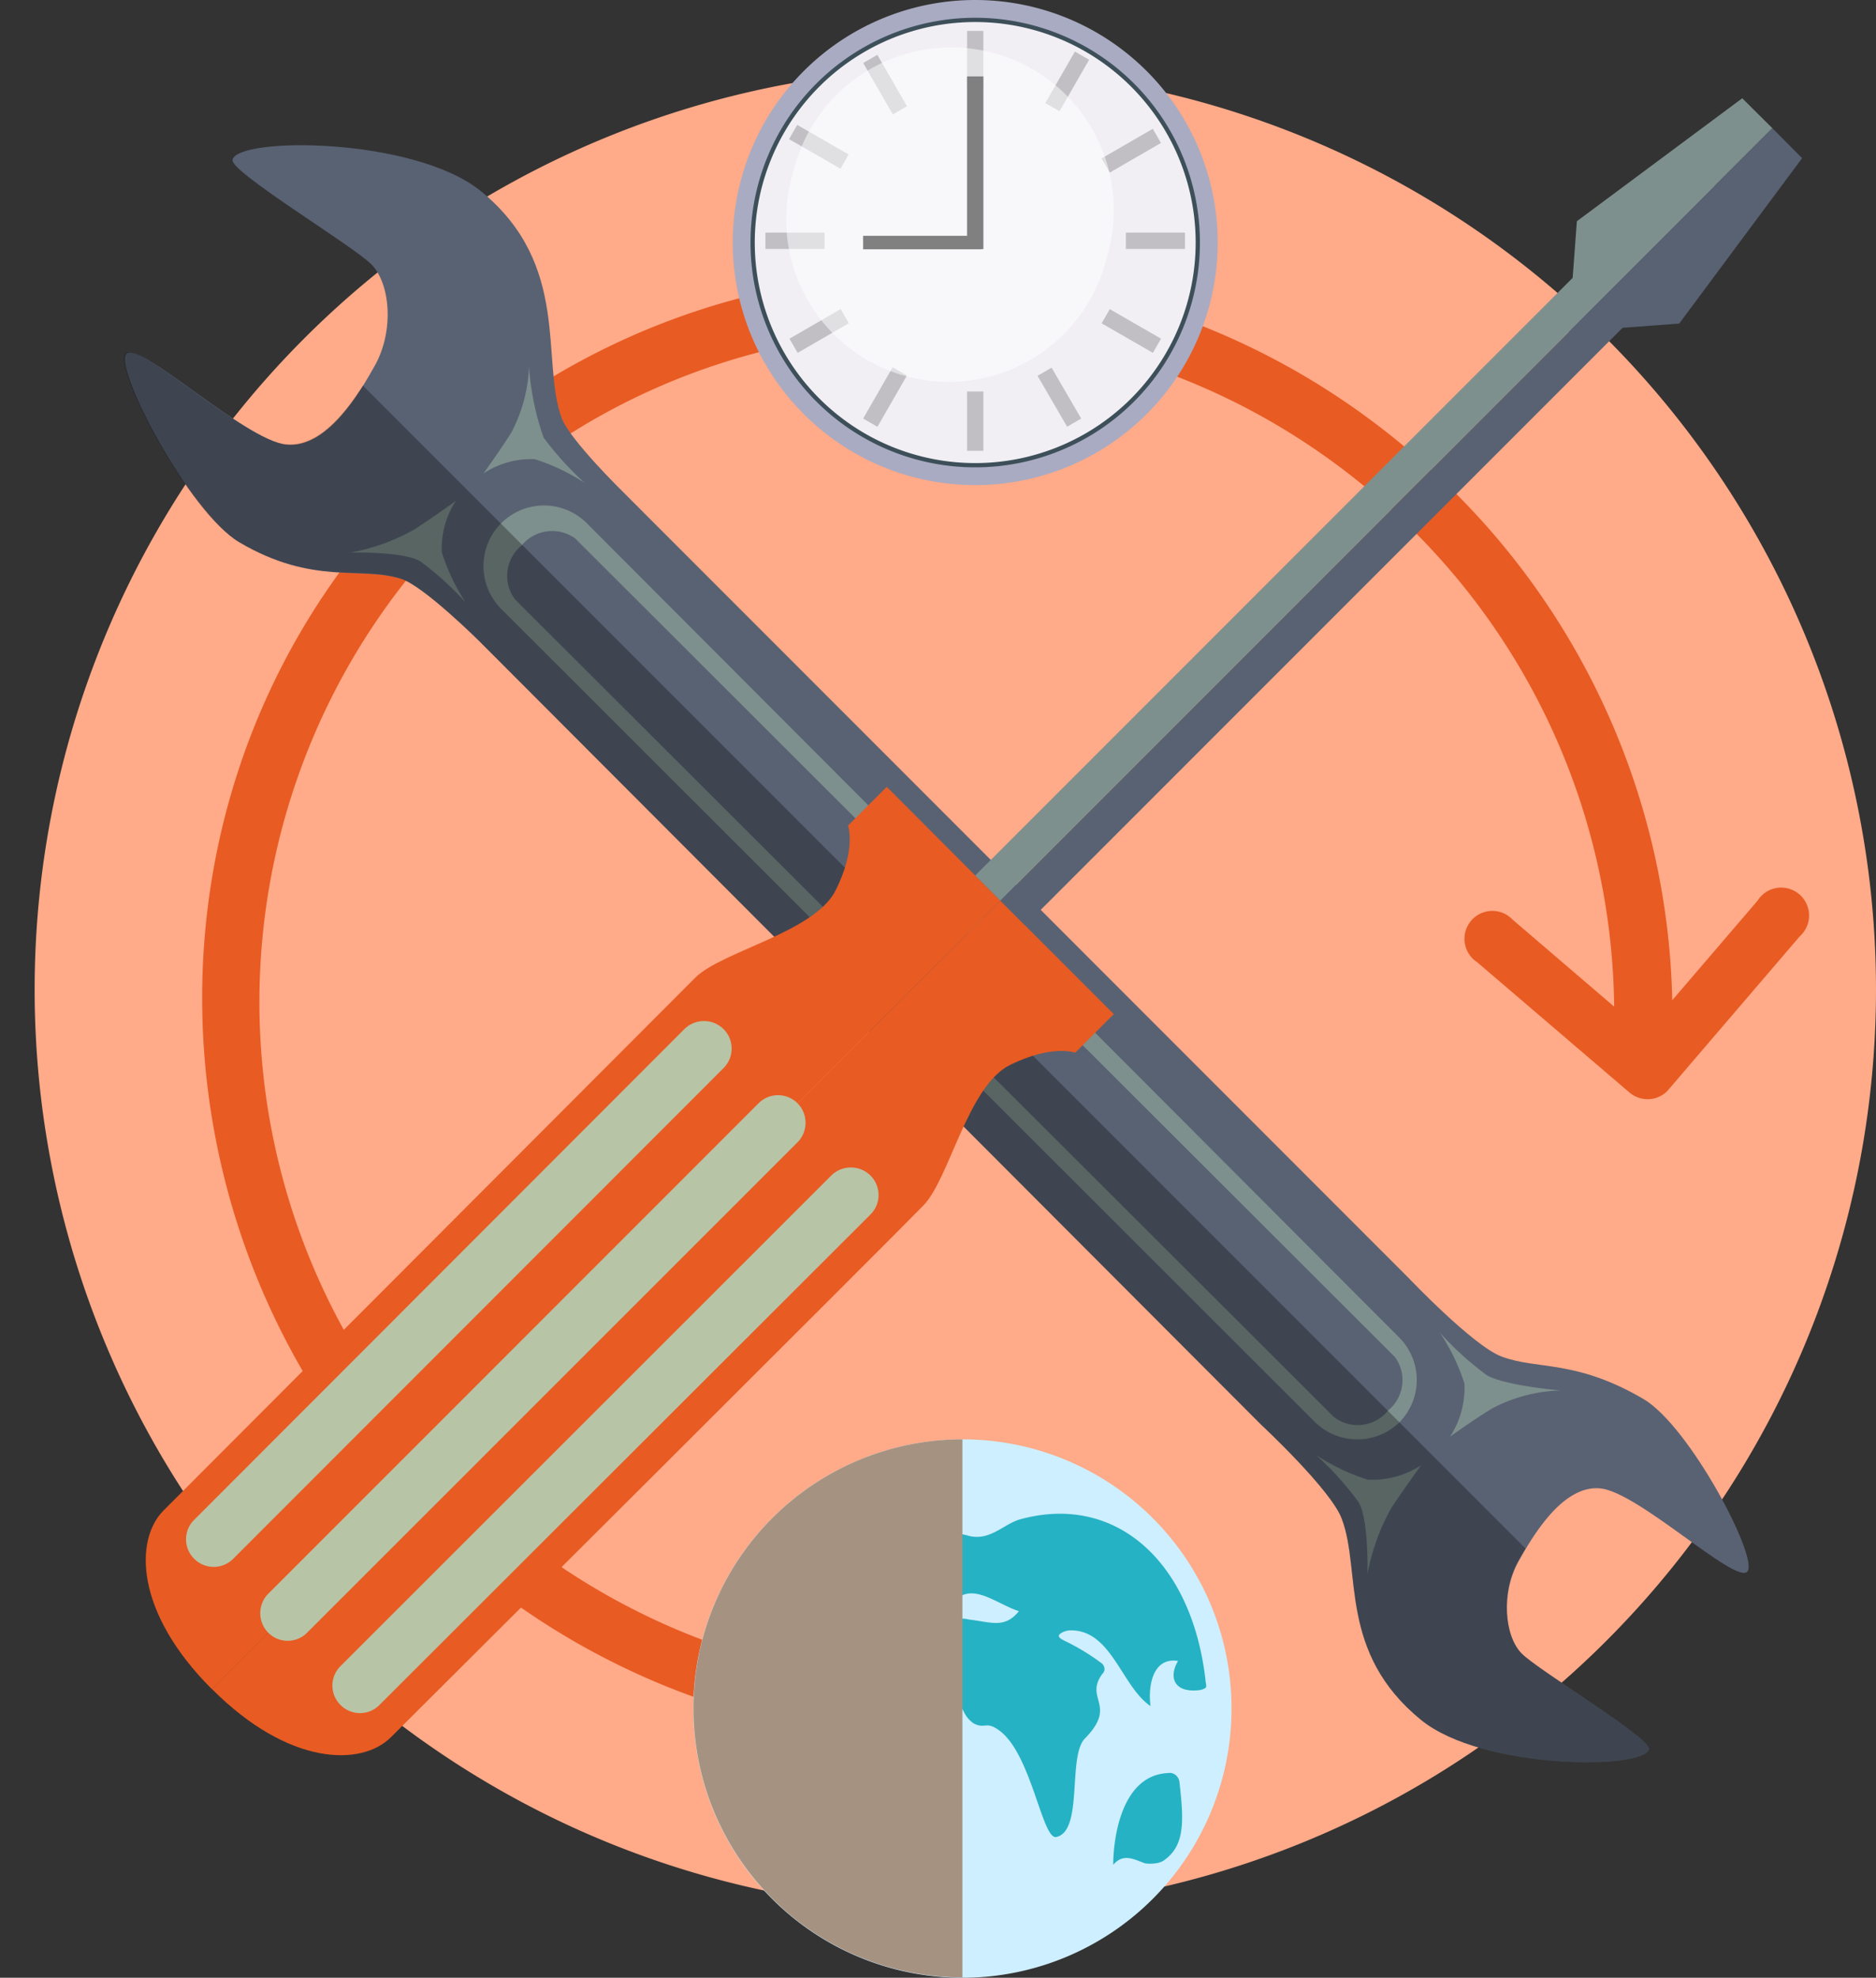<svg xmlns="http://www.w3.org/2000/svg" xmlns:xlink="http://www.w3.org/1999/xlink" viewBox="0 0 105.61 111.3"><rect x="0" y="0" width="105.61" height="111.3" fill="#333333" stroke="none"/><defs><style>.cls-1{fill:none;}.cls-2{isolation:isolate;}.cls-3{fill:#fa8;}.cls-4{fill:#e85b23;}.cls-5{fill:#ceefff;}.cls-5,.cls-6,.cls-7{fill-rule:evenodd;}.cls-6{fill:#25b2c4;}.cls-7{fill:#a69281;}.cls-17,.cls-7{mix-blend-mode:color-burn;}.cls-8{fill:#a9abc2;}.cls-9{fill:#3d4f59;}.cls-10{fill:#f1eff4;}.cls-11{opacity:0.2;}.cls-12{fill:#fff;opacity:0.5;}.cls-13{fill:#596273;}.cls-14{fill:#7e908d;}.cls-15{clip-path:url(#clip-path);}.cls-16{opacity:0.3;}.cls-17{fill:#b8c4a6;}</style><clipPath id="clip-path"><path class="cls-1" d="M85.46,87.86c.11-.21.25-.46.42-.72L20.43,21.7c-1,1.56-2.53,3.5-4.36,3.3-2.34-.24-8.27-5.87-9-5.11s3.53,8.92,6.37,10.61c4.17,2.46,6.84,1.32,9.14,2.07C23.88,33,27,36.1,27,36.1L71,80.18S75,83.9,75.55,85.51C76.64,88.43,75.34,93,80,96.79c3.44,2.81,12.61,2.82,12.83,1.64.11-.62-6.19-4.4-7.16-5.37S84.46,89.66,85.46,87.86Z"/></clipPath></defs><title>icon-nuevo1</title><g class="cls-2"><g id="Capa_2" data-name="Capa 2"><g id="Background"><path class="cls-3" d="M105.61,55.69A51.83,51.83,0,1,1,53.79,3.86,51.83,51.83,0,0,1,105.61,55.69Z"/><path class="cls-4" d="M68.81,94a1.35,1.35,0,0,0-.48-1.17c-.6-.51-1.56-.55-2.8-.09A38.63,38.63,0,0,1,28.07,85.5a38.2,38.2,0,0,1-4.45-53.76c13.61-15.89,37.74-17.61,53.8-3.86A38.38,38.38,0,0,1,90.87,56.65l-5.71-4.89a1.57,1.57,0,1,0-2,2.39l8.57,7.33a1.57,1.57,0,0,0,2.12-.07l7.47-8.72a1.57,1.57,0,1,0-2.38-2l-4.8,5.6A41.6,41.6,0,0,0,79.47,25.48C62.06,10.56,35.89,12.42,21.15,29.63S8.61,73,26,87.89a41.8,41.8,0,0,0,41.61,7.52l.27-.12A1.74,1.74,0,0,0,68.81,94Z"/><path class="cls-5" d="M69.33,96.16A15.15,15.15,0,1,1,54.18,81,15.14,15.14,0,0,1,69.33,96.16Z"/><path class="cls-6" d="M54.54,91.14a1.36,1.36,0,0,0-.72,0,.78.78,0,0,0-.37.32c-1.15,1.5.06,3.44.82,4.89a1.59,1.59,0,0,0,.55.64c.65.33.67-.16,1.43.39,1.82,1.32,2.41,6.14,3.21,6,1.54-.33.63-4.53,1.61-5.54,1.87-1.9-.07-2.23,1-3.66a.35.35,0,0,0,.1-.33.45.45,0,0,0-.21-.29A12.46,12.46,0,0,0,60,92.37c-.22-.11-.51-.24-.34-.41a1,1,0,0,1,.64-.21c2.28,0,2.85,3.17,4.47,4.26-.14-1,.06-2.77,1.55-2.54-.5.82-.32,1.79,1.14,1.65a.86.86,0,0,0,.4-.13c.1-.07,0-.3,0-.48-.79-6.72-5.12-10.49-10.46-9-.93.27-1.74,1.3-3,.88-.08,0-.23-.09-.28,0s-.29.65-.41.87c-.56,1.11-1.31,2.34-.35,3.41,1-2,2.56-.47,4,0C56.55,91.67,55.79,91.28,54.54,91.14Z"/><path class="cls-6" d="M52,98.33c-3.86-.6-3.36-3.61-6.24-2.09-.78-1.33-1-2.45-2.33-2.38-.35-1.36,1.5-.62,2.73-1.18.69-.31,1.11-3.82,5-4,1.65-.07-1.13-1.29-1.74-1.75.13-.93,3.06,2,2.52-1.43-.13-.78-2.86-2.1-2.84-1.32,0,1.64-.21,1.22-1.12.42-.36-.31-.08,1.26-.56,1.32-3.19-.74-6.43,4.87-6.47,5.54-.06,1,1,3.4,1.6,3.35,1.24-.1,3.53,2.27,2.63,3.34-.62.74,3,8.39,5.88,8.34C49,103.85,53,98.49,52,98.33Z"/><path class="cls-6" d="M65.75,99.78c-2.78.13-3.09,4.1-3.08,5.16.58-.67,1.17-.3,1.79-.08a2.07,2.07,0,0,0,.59,0,1.09,1.09,0,0,0,.45-.15c1.19-.82,1.16-2.14.9-4.39a.6.6,0,0,0-.22-.43A.52.52,0,0,0,65.75,99.78Z"/><path class="cls-7" d="M54.18,81h0a15.14,15.14,0,1,0,0,30.28h0Z"/><path class="cls-8" d="M68.55,13.65A13.65,13.65,0,1,1,54.9,0,13.65,13.65,0,0,1,68.55,13.65Z"/><path class="cls-9" d="M67.55,13.64A12.65,12.65,0,1,1,54.9,1,12.65,12.65,0,0,1,67.55,13.64Z"/><path class="cls-10" d="M67.31,13.65A12.41,12.41,0,1,1,54.9,1.24,12.41,12.41,0,0,1,67.31,13.65Z"/><g class="cls-11"><rect x="54.44" y="1.74" width="0.92" height="3.33"/><rect x="54.44" y="22.03" width="0.92" height="3.34"/></g><g class="cls-11"><rect x="49.37" y="3.1" width="0.92" height="3.34" transform="translate(4.28 25.53) rotate(-29.98)"/><rect x="59.51" y="20.68" width="0.92" height="3.33" transform="matrix(0.86, -0.5, 0.5, 0.86, -3.11, 33.12)"/></g><g class="cls-11"><rect x="45.65" y="6.81" width="0.92" height="3.33" transform="matrix(0.5, -0.87, 0.87, 0.5, 15.67, 44.14)"/><rect x="63.23" y="16.96" width="0.92" height="3.33" transform="translate(15.77 64.53) rotate(-60.07)"/></g><g class="cls-11"><rect x="43.09" y="13.09" width="3.33" height="0.92"/><rect x="63.38" y="13.09" width="3.33" height="0.92"/></g><g class="cls-11"><rect x="44.45" y="18.17" width="3.33" height="0.92" transform="translate(-3.13 25.6) rotate(-30.06)"/><rect x="62.02" y="8.02" width="3.33" height="0.92" transform="translate(4.31 33.02) rotate(-30.04)"/></g><g class="cls-11"><rect x="48.16" y="21.88" width="3.33" height="0.93" transform="translate(5.61 54.39) rotate(-60.09)"/><rect x="58.31" y="4.3" width="3.33" height="0.92" transform="matrix(0.5, -0.87, 0.87, 0.5, 25.95, 54.38)"/></g><rect x="54.44" y="4.3" width="0.92" height="9.72"/><rect x="48.59" y="13.27" width="6.65" height="0.76"/><path class="cls-12" d="M62.3,14.5A9.15,9.15,0,1,1,44.66,9.66,9.15,9.15,0,1,1,62.3,14.5Z"/><path class="cls-13" d="M84.53,76.34c-1.6-.6-5.23-4.42-5.23-4.42L35.09,27.7s-3-2.93-3.47-4.17c-1.19-3.25.54-8.6-4.52-12.75C23.35,7.7,13.33,7.69,13.09,9c-.12.68,6.75,4.81,7.81,5.87s1.31,3.7.21,5.69c-.83,1.48-2.69,4.71-5,4.46s-8.27-5.87-9-5.11,3.53,8.92,6.37,10.61c4.17,2.46,6.84,1.32,9.14,2.07C23.88,33,27,36.1,27,36.1L71,80.18S75,83.9,75.55,85.51C76.64,88.43,75.34,93,80,96.79c3.44,2.81,12.61,2.82,12.83,1.64.11-.62-6.19-4.4-7.16-5.37s-1.18-3.4-.18-5.2c.76-1.36,2.47-4.32,4.61-4.1s7.56,5.38,8.26,4.69-3.23-8.19-5.84-9.72C88.67,76.48,86.54,77.1,84.53,76.34Z"/><path class="cls-14" d="M78.75,75.25a3.39,3.39,0,0,1,0,4.82h0A3.4,3.4,0,0,1,74,80L28.22,34.27a3.41,3.41,0,0,1,0-4.83h0a3.41,3.41,0,0,1,4.81,0Z"/><path class="cls-14" d="M27.22,26.64a4.89,4.89,0,0,1,2.89-.8,11.58,11.58,0,0,1,2.81,1.34,17.5,17.5,0,0,1-2.32-2.56,15.12,15.12,0,0,1-.82-4,8.57,8.57,0,0,1-1,3.73C28.19,25.29,27.22,26.64,27.22,26.64Z"/><path class="cls-14" d="M25.66,28.19a4.91,4.91,0,0,0-.79,2.89,11.52,11.52,0,0,0,1.34,2.82,17.5,17.5,0,0,0-2.56-2.32c-1-.57-3.93-.48-3.93-.48a11.63,11.63,0,0,0,3.62-1.31C24.31,29.16,25.66,28.19,25.66,28.19Z"/><path class="cls-14" d="M81.63,80.85a5,5,0,0,0,.81-3A11.43,11.43,0,0,0,81.06,75a17.61,17.61,0,0,0,2.64,2.39c1,.59,4.16.86,4.16.86a8.71,8.71,0,0,0-3.84,1C83,79.86,81.63,80.85,81.63,80.85Z"/><path class="cls-14" d="M80,82.46a5.06,5.06,0,0,1-3,.81,11.6,11.6,0,0,1-2.9-1.38,17.72,17.72,0,0,1,2.38,2.64c.59,1,.5,4.06.5,4.06a12.21,12.21,0,0,1,1.35-3.74C79,83.84,80,82.46,80,82.46Z"/><path class="cls-13" d="M78.53,76.37a2.2,2.2,0,0,1-.38,3h0a2.2,2.2,0,0,1-3.05.38L29,33.74a2.21,2.21,0,0,1,.38-3.06h0a2.22,2.22,0,0,1,3-.38Z"/><g class="cls-15"><rect class="cls-16" x="42.39" y="-3.72" width="12.56" height="125.08" transform="translate(-27.33 51.62) rotate(-44.99)"/></g><path class="cls-4" d="M56.31,50.68l6.39,6.39-2.17,2.17s-1.3-.48-3.67.69S53.45,66.31,52,67.82,23.64,96.14,22,97.77s-5.72,1.64-10.07-2.72Z"/><path class="cls-4" d="M56.31,50.68l-6.39-6.4-2.18,2.18s.48,1.3-.7,3.65S40.66,53.53,39.16,55L9.21,85c-1.63,1.63-1.64,5.71,2.72,10.06Z"/><polygon class="cls-13" points="96.53 10.46 97.92 11.87 57.71 52.08 56.31 50.68 96.53 10.46"/><polygon class="cls-14" points="95.11 9.06 96.53 10.46 56.31 50.68 54.9 49.27 95.11 9.06"/><polygon class="cls-13" points="88.31 18.67 94.53 18.21 101.45 8.9 99.77 7.21 88.31 18.67"/><polygon class="cls-14" points="88.31 18.67 88.77 12.45 98.08 5.53 99.77 7.21 88.31 18.67"/><path class="cls-17" d="M19.17,93.76a1.54,1.54,0,0,0,0,2.19h0a1.54,1.54,0,0,0,2.19,0L49,68.35a1.55,1.55,0,0,0,0-2.2h0a1.57,1.57,0,0,0-2.2,0Z"/><path class="cls-17" d="M15.1,89.69a1.56,1.56,0,0,0,0,2.19h0a1.54,1.54,0,0,0,2.19,0L44.9,64.28a1.56,1.56,0,0,0,0-2.19h0a1.55,1.55,0,0,0-2.2,0Z"/><path class="cls-17" d="M10.93,85.53a1.54,1.54,0,0,0,0,2.19h0a1.55,1.55,0,0,0,2.2,0l27.6-27.61a1.55,1.55,0,0,0,0-2.2h0a1.57,1.57,0,0,0-2.2,0Z"/></g></g></g></svg>